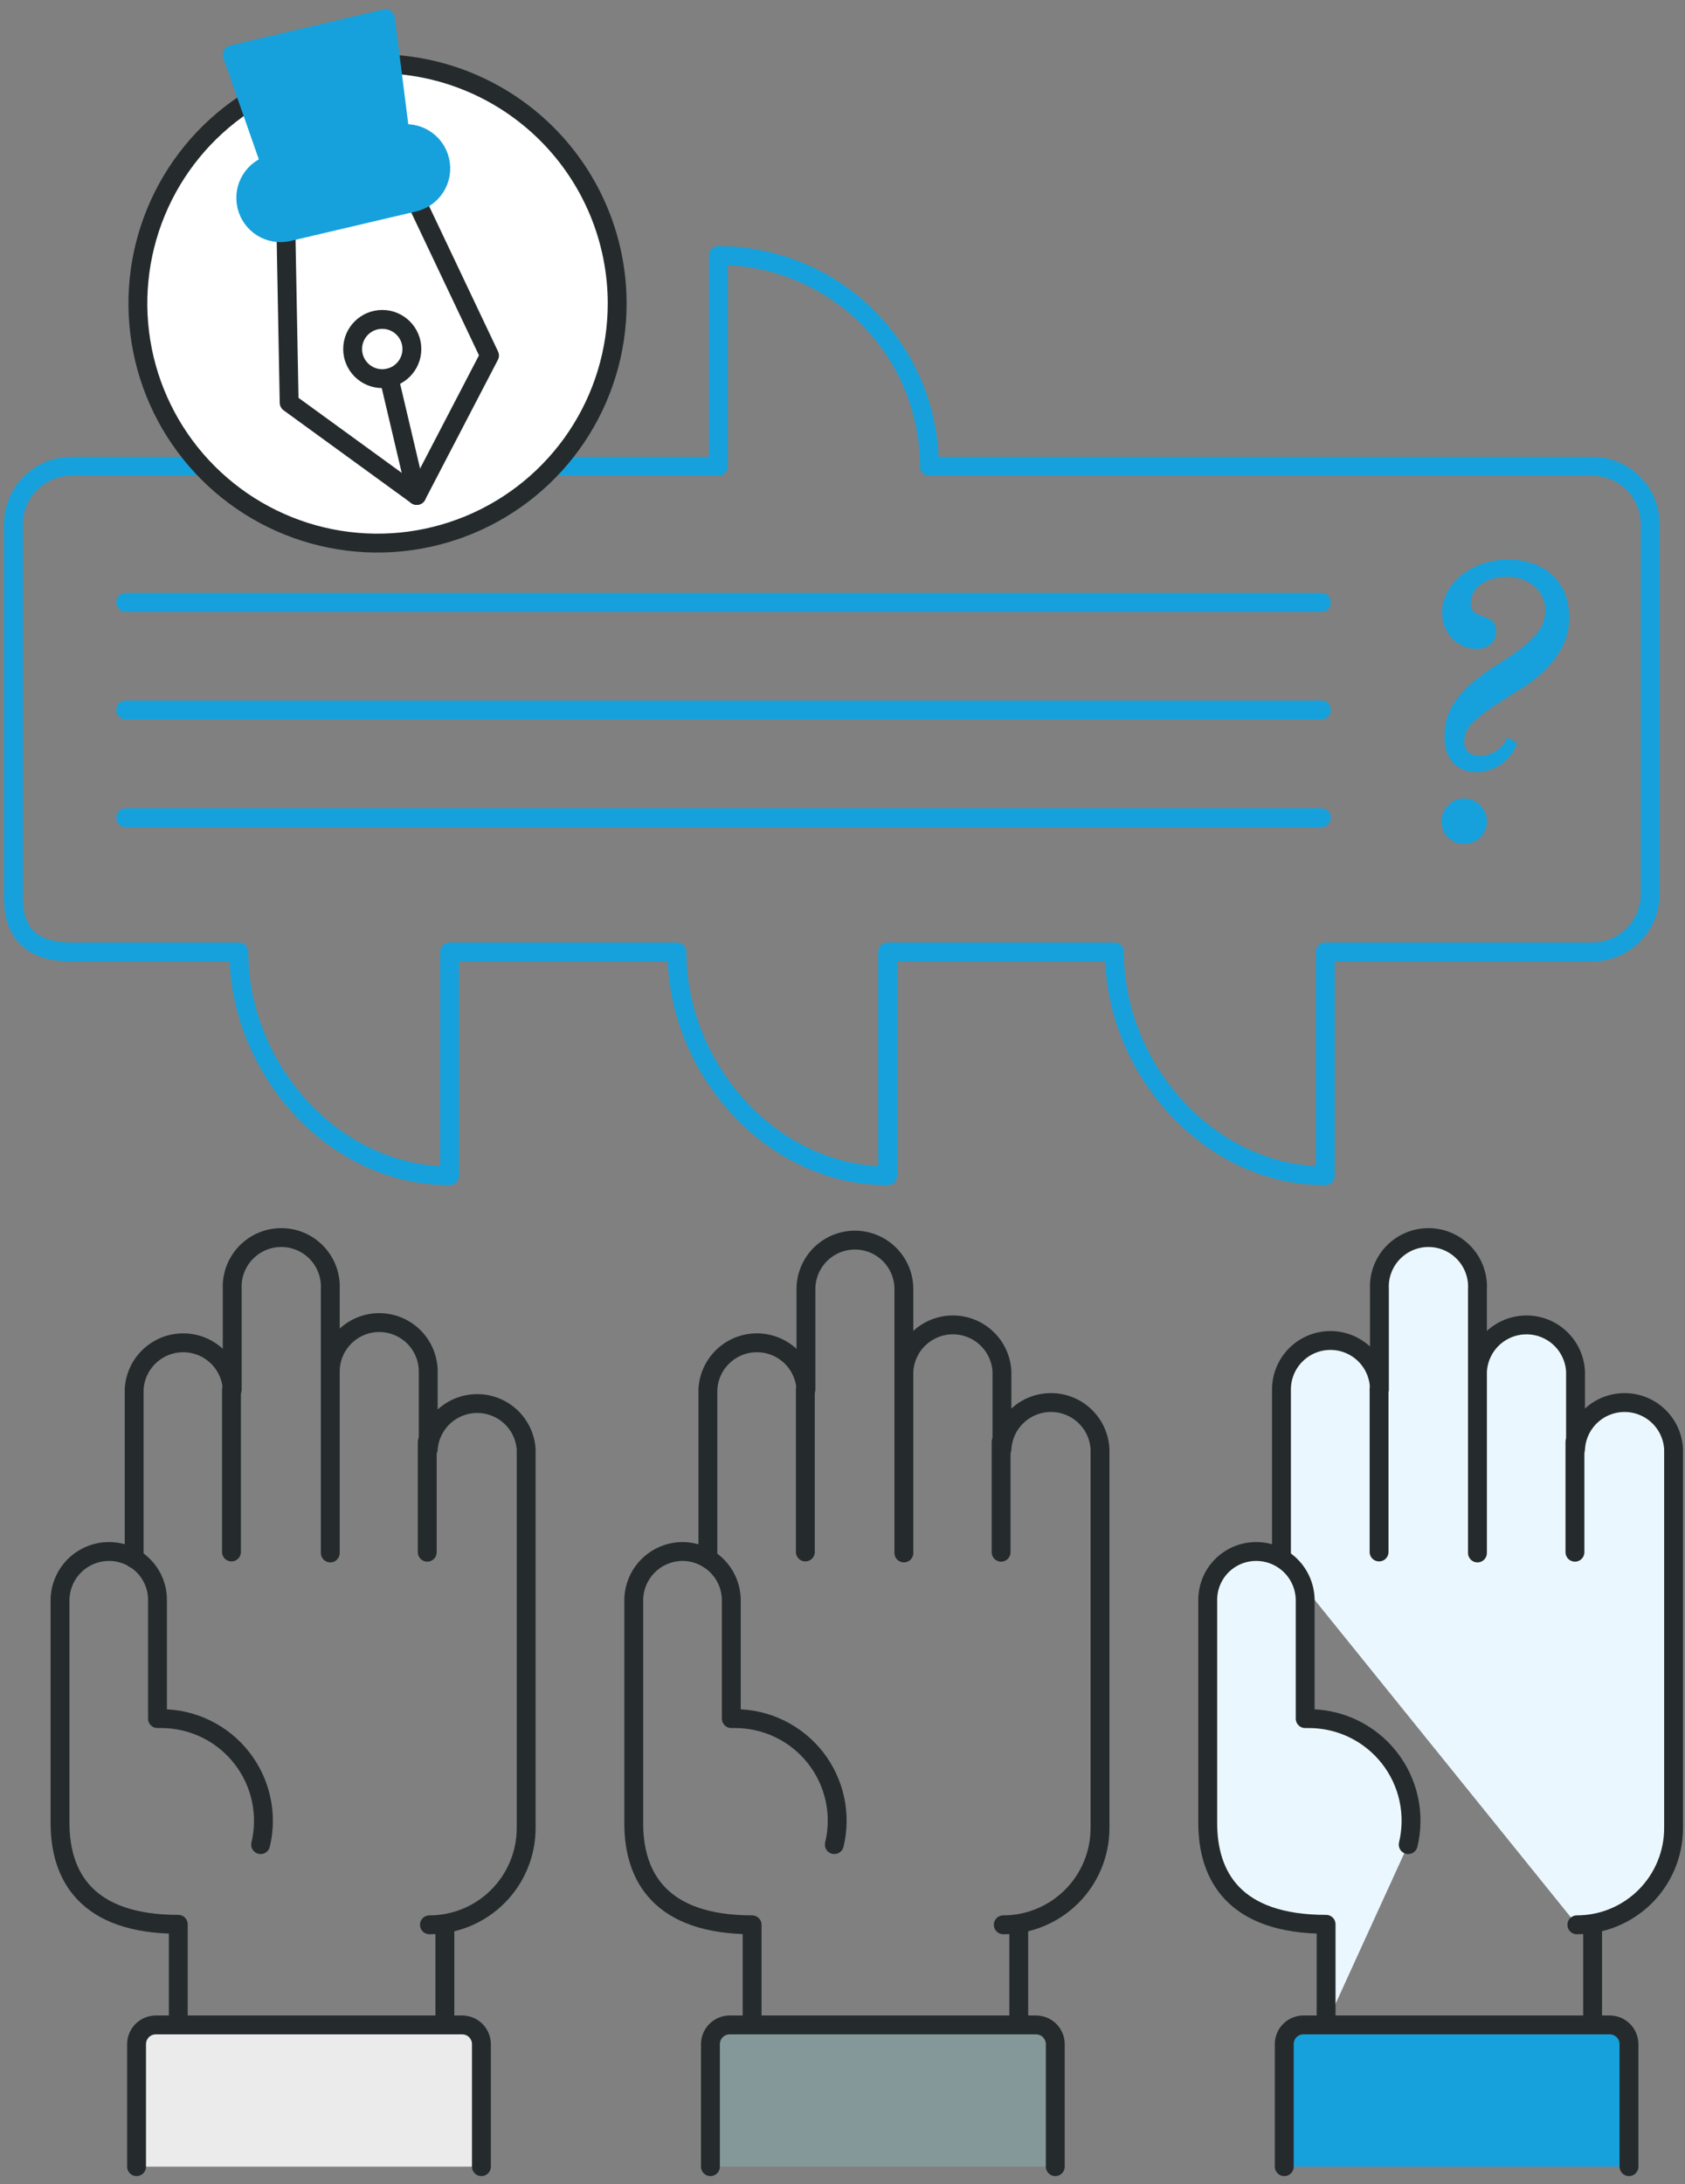 <svg width="125" height="162" viewBox="0 0 125 162" fill="none" xmlns="http://www.w3.org/2000/svg">
<rect x="0" y="0" width="125" height="162" fill="#808080" stroke="none"/>
<path d="M68.946 34.589H118.127C119.265 34.589 120.355 35.041 121.159 35.845C121.963 36.649 122.415 37.739 122.415 38.876V66.324C122.415 67.461 121.963 68.552 121.159 69.356C120.355 70.16 119.265 70.612 118.127 70.612H98.313V87.215C89.675 87.215 82.67 79.249 82.67 70.612H65.852V87.215C57.214 87.215 50.217 79.249 50.217 70.612H33.354V87.215C24.716 87.215 17.72 79.249 17.72 70.612H5.288C2.92 70.612 1 69.715 1 66.611V38.876C1 37.739 1.452 36.649 2.256 35.845C3.06 35.041 4.15 34.589 5.288 34.589H53.294V18.954C55.348 18.953 57.383 19.357 59.281 20.142C61.179 20.927 62.904 22.078 64.358 23.53C65.811 24.982 66.965 26.706 67.752 28.603C68.539 30.501 68.945 32.535 68.946 34.589Z" stroke="#16A1DC" stroke-width="1.4" stroke-linecap="round" stroke-linejoin="round"/>
<path d="M9.324 44.68H98.026" stroke="#16A1DC" stroke-width="1.4" stroke-linecap="round" stroke-linejoin="round"/>
<path d="M9.324 52.663H98.026" stroke="#16A1DC" stroke-width="1.4" stroke-linecap="round" stroke-linejoin="round"/>
<path d="M9.324 60.655H98.026" stroke="#16A1DC" stroke-width="1.4" stroke-linecap="round" stroke-linejoin="round"/>
<path d="M108.592 62.593C108.375 62.597 108.158 62.557 107.956 62.476C107.754 62.394 107.571 62.272 107.417 62.118C107.262 61.965 107.14 61.782 107.058 61.58C106.976 61.377 106.937 61.161 106.942 60.943C106.936 60.717 106.977 60.491 107.062 60.282C107.147 60.072 107.274 59.882 107.435 59.723C107.588 59.564 107.773 59.438 107.976 59.354C108.18 59.269 108.399 59.227 108.619 59.23C108.842 59.226 109.062 59.27 109.266 59.358C109.47 59.446 109.653 59.577 109.803 59.741C109.964 59.897 110.092 60.084 110.178 60.29C110.264 60.497 110.308 60.719 110.306 60.943C110.308 61.163 110.264 61.381 110.178 61.583C110.091 61.785 109.964 61.968 109.803 62.118C109.644 62.274 109.454 62.397 109.246 62.478C109.038 62.56 108.816 62.599 108.592 62.593ZM107.175 54.574C107.156 53.806 107.345 53.047 107.722 52.377C108.092 51.757 108.562 51.202 109.113 50.735C109.678 50.25 110.278 49.807 110.907 49.408C111.546 49.013 112.144 48.609 112.701 48.197C113.22 47.824 113.687 47.383 114.091 46.887C114.451 46.433 114.644 45.87 114.638 45.291C114.644 44.95 114.575 44.613 114.435 44.303C114.296 43.993 114.089 43.718 113.831 43.497C113.251 43.006 112.508 42.753 111.75 42.788C111.08 42.764 110.419 42.956 109.866 43.335C109.634 43.487 109.444 43.695 109.312 43.939C109.18 44.184 109.112 44.457 109.113 44.734C109.095 44.867 109.112 45.002 109.162 45.127C109.213 45.251 109.294 45.36 109.4 45.443C109.605 45.563 109.821 45.662 110.045 45.739C110.269 45.815 110.483 45.917 110.682 46.044C110.79 46.139 110.873 46.259 110.924 46.394C110.976 46.528 110.994 46.672 110.978 46.815C110.99 46.994 110.961 47.173 110.894 47.339C110.827 47.505 110.724 47.654 110.593 47.775C110.288 48.025 109.9 48.15 109.507 48.125C109.171 48.126 108.839 48.059 108.53 47.926C108.221 47.793 107.943 47.598 107.713 47.354C107.227 46.835 106.966 46.145 106.987 45.434C106.984 44.901 107.116 44.376 107.373 43.909C107.632 43.423 107.99 42.995 108.422 42.653C108.894 42.282 109.429 41.996 110.001 41.81C110.619 41.603 111.268 41.5 111.92 41.505C112.532 41.5 113.139 41.603 113.714 41.81C114.245 41.979 114.733 42.262 115.142 42.641C115.552 43.019 115.872 43.483 116.082 43.999C116.303 44.555 116.412 45.15 116.405 45.748C116.426 46.574 116.228 47.391 115.831 48.116C115.452 48.785 114.971 49.39 114.405 49.91C113.818 50.438 113.178 50.904 112.494 51.3C111.813 51.713 111.194 52.117 110.62 52.502C110.107 52.846 109.629 53.24 109.193 53.677C109.014 53.847 108.871 54.052 108.772 54.278C108.673 54.505 108.621 54.749 108.619 54.996C108.619 55.705 109.032 56.063 109.848 56.063C110.273 56.048 110.685 55.912 111.034 55.67C111.384 55.429 111.657 55.092 111.822 54.7L112.548 55.13C112.33 55.747 111.929 56.282 111.398 56.663C110.868 57.045 110.233 57.255 109.579 57.265C109.248 57.29 108.916 57.242 108.606 57.124C108.296 57.006 108.016 56.822 107.785 56.584C107.33 56.017 107.112 55.298 107.175 54.574Z" fill="#16A1DC"/>
<path d="M45.785 22.507C45.785 26.023 44.742 29.46 42.789 32.384C40.835 35.308 38.059 37.586 34.81 38.932C31.561 40.278 27.987 40.63 24.538 39.944C21.09 39.258 17.922 37.564 15.436 35.078C12.949 32.592 11.256 29.424 10.57 25.975C9.884 22.527 10.236 18.952 11.582 15.704C12.927 12.455 15.206 9.679 18.13 7.725C21.053 5.772 24.491 4.729 28.007 4.729C32.721 4.731 37.242 6.605 40.575 9.939C43.909 13.272 45.782 17.793 45.785 22.507Z" fill="white" stroke="#252B2D" stroke-width="1.4" stroke-linecap="round" stroke-linejoin="round"/>
<path d="M36.314 26.371L30.914 36.749L21.451 29.87L21.209 16.953L30.762 14.666L36.314 26.371Z" stroke="#252B2D" stroke-width="1.4" stroke-linecap="round" stroke-linejoin="round"/>
<path d="M29.534 9.98L20.217 12.171C18.833 12.496 17.975 13.882 18.3 15.266L18.302 15.274C18.628 16.659 20.013 17.517 21.397 17.191L30.714 15.001C32.098 14.675 32.956 13.29 32.631 11.906L32.629 11.897C32.303 10.513 30.918 9.655 29.534 9.98Z" fill="#16A1DC" stroke="#16A1DC" stroke-width="1.4" stroke-linecap="round" stroke-linejoin="round"/>
<path d="M28.591 1.383L17.227 4.056L20.034 12.084L29.659 9.823L28.591 1.383Z" fill="#16A1DC" stroke="#16A1DC" stroke-width="1.4" stroke-linecap="round" stroke-linejoin="round"/>
<path d="M28.861 28.033L30.915 36.752" stroke="#252B2D" stroke-width="1.4" stroke-linecap="round" stroke-linejoin="round"/>
<path d="M28.358 28.087C29.572 28.087 30.555 27.103 30.555 25.889C30.555 24.676 29.572 23.692 28.358 23.692C27.144 23.692 26.16 24.676 26.16 25.889C26.16 27.103 27.144 28.087 28.358 28.087Z" stroke="#252B2D" stroke-width="1.4" stroke-linecap="round" stroke-linejoin="round"/>
<path d="M31.857 142.774C33.761 142.774 35.586 142.018 36.931 140.672C38.277 139.326 39.033 137.501 39.033 135.598V107.496C38.968 106.576 38.558 105.716 37.884 105.087C37.209 104.459 36.322 104.109 35.4 104.109C34.479 104.109 33.591 104.459 32.917 105.087C32.243 105.716 31.832 106.576 31.768 107.496V101.737C31.768 100.774 31.385 99.85 30.704 99.168C30.022 98.487 29.098 98.104 28.135 98.104C27.171 98.104 26.247 98.487 25.566 99.168C24.885 99.85 24.502 100.774 24.502 101.737V115.192V95.62C24.527 95.127 24.451 94.634 24.279 94.171C24.107 93.709 23.843 93.286 23.503 92.929C23.163 92.571 22.754 92.287 22.3 92.092C21.847 91.897 21.358 91.797 20.865 91.797C20.371 91.797 19.883 91.897 19.43 92.092C18.976 92.287 18.567 92.571 18.227 92.929C17.887 93.286 17.623 93.709 17.451 94.171C17.279 94.634 17.203 95.127 17.228 95.62V103.065C17.181 102.131 16.778 101.251 16.101 100.607C15.424 99.963 14.525 99.603 13.59 99.603C12.656 99.603 11.757 99.963 11.08 100.607C10.403 101.251 9.999 102.131 9.953 103.065V115.622" stroke="#252B2D" stroke-width="1.4" stroke-linecap="round" stroke-linejoin="round"/>
<path d="M17.172 103.064V115.119" stroke="#252B2D" stroke-width="1.4" stroke-linecap="round" stroke-linejoin="round"/>
<path d="M31.695 106.957V115.137" stroke="#252B2D" stroke-width="1.4" stroke-linecap="round" stroke-linejoin="round"/>
<path d="M19.334 136.826C19.601 135.713 19.612 134.553 19.367 133.435C19.121 132.316 18.626 131.268 17.917 130.369C17.208 129.469 16.305 128.742 15.275 128.242C14.245 127.741 13.115 127.481 11.97 127.48C11.871 127.48 11.781 127.48 11.683 127.48V118.716C11.689 118.241 11.6 117.77 11.423 117.33C11.245 116.889 10.982 116.488 10.648 116.15C10.314 115.812 9.917 115.544 9.478 115.361C9.04 115.178 8.57 115.084 8.095 115.084V115.084C7.617 115.082 7.144 115.176 6.702 115.358C6.26 115.54 5.859 115.807 5.52 116.144C5.182 116.482 4.914 116.883 4.731 117.324C4.547 117.765 4.453 118.239 4.453 118.716V134.638C4.453 134.763 4.453 135.086 4.453 135.212C4.453 139.159 6.409 142.738 13.226 142.738V150.165" stroke="#252B2D" stroke-width="1.4" stroke-linecap="round" stroke-linejoin="round"/>
<path d="M33.004 142.774V150.201" stroke="#252B2D" stroke-width="1.4" stroke-linecap="round" stroke-linejoin="round"/>
<path d="M10.131 160.713V151.627C10.131 151.25 10.28 150.889 10.545 150.622C10.811 150.354 11.171 150.203 11.548 150.201H34.286C34.665 150.201 35.028 150.351 35.295 150.618C35.562 150.886 35.713 151.249 35.713 151.627V160.713" fill="#EBEBEB"/>
<path d="M10.131 160.713V151.627C10.131 151.25 10.28 150.889 10.545 150.622C10.811 150.354 11.171 150.203 11.548 150.201H34.286C34.665 150.201 35.028 150.351 35.295 150.618C35.562 150.886 35.713 151.249 35.713 151.627V160.713" stroke="#252B2D" stroke-width="1.4" stroke-linecap="round" stroke-linejoin="round"/>
<path d="M74.427 142.773C76.33 142.773 78.155 142.017 79.501 140.672C80.847 139.326 81.603 137.501 81.603 135.598V107.495C81.556 106.562 81.153 105.682 80.476 105.038C79.799 104.393 78.9 104.034 77.965 104.034C77.031 104.034 76.132 104.393 75.455 105.038C74.778 105.682 74.375 106.562 74.328 107.495V101.737C74.282 100.803 73.878 99.923 73.201 99.279C72.524 98.635 71.626 98.275 70.691 98.275C69.756 98.275 68.858 98.635 68.18 99.279C67.504 99.923 67.1 100.803 67.054 101.737V115.191V95.619C67.054 94.656 66.671 93.732 65.99 93.05C65.308 92.369 64.384 91.986 63.421 91.986C62.458 91.986 61.533 92.369 60.852 93.05C60.171 93.732 59.788 94.656 59.788 95.619V103.064C59.742 102.131 59.338 101.251 58.661 100.607C57.984 99.962 57.086 99.603 56.151 99.603C55.216 99.603 54.318 99.962 53.641 100.607C52.964 101.251 52.56 102.131 52.514 103.064V115.622" stroke="#252B2D" stroke-width="1.4" stroke-linecap="round" stroke-linejoin="round"/>
<path d="M59.744 103.064V115.119" stroke="#252B2D" stroke-width="1.4" stroke-linecap="round" stroke-linejoin="round"/>
<path d="M74.266 106.957V115.137" stroke="#252B2D" stroke-width="1.4" stroke-linecap="round" stroke-linejoin="round"/>
<path d="M61.895 136.826C62.163 135.714 62.176 134.554 61.932 133.436C61.688 132.317 61.193 131.268 60.485 130.369C59.777 129.469 58.874 128.742 57.844 128.241C56.814 127.741 55.684 127.481 54.539 127.48C54.441 127.48 54.351 127.48 54.252 127.48V118.716C54.252 117.761 53.876 116.843 53.204 116.163C52.533 115.483 51.62 115.095 50.665 115.084V115.084C50.183 115.081 49.706 115.175 49.261 115.358C48.815 115.542 48.411 115.813 48.071 116.154C47.732 116.495 47.463 116.901 47.282 117.347C47.1 117.793 47.009 118.271 47.014 118.752V134.674V135.248C47.014 139.194 48.978 142.773 55.795 142.773V150.2" stroke="#252B2D" stroke-width="1.4" stroke-linecap="round" stroke-linejoin="round"/>
<path d="M75.576 142.774V150.201" stroke="#252B2D" stroke-width="1.4" stroke-linecap="round" stroke-linejoin="round"/>
<path d="M52.703 160.713V151.627C52.703 151.25 52.852 150.889 53.118 150.622C53.383 150.354 53.744 150.203 54.12 150.201H76.859C77.237 150.201 77.6 150.351 77.867 150.618C78.135 150.886 78.285 151.249 78.285 151.627V160.713" fill="#849899"/>
<path d="M52.703 160.713V151.627C52.703 151.25 52.852 150.889 53.118 150.622C53.383 150.354 53.744 150.203 54.12 150.201H76.859C77.237 150.201 77.6 150.351 77.867 150.618C78.135 150.886 78.285 151.249 78.285 151.627V160.713" stroke="#252B2D" stroke-width="1.4" stroke-linecap="round" stroke-linejoin="round"/>
<path d="M116.978 142.774C118.881 142.774 120.706 142.018 122.052 140.672C123.397 139.326 124.153 137.501 124.153 135.598V107.496C124.107 106.562 123.704 105.682 123.027 105.038C122.35 104.394 121.451 104.035 120.516 104.035C119.582 104.035 118.683 104.394 118.006 105.038C117.329 105.682 116.925 106.562 116.879 107.496V101.737C116.833 100.804 116.429 99.924 115.752 99.279C115.075 98.635 114.176 98.276 113.242 98.276C112.307 98.276 111.408 98.635 110.731 99.279C110.054 99.924 109.651 100.804 109.604 101.737V115.192V95.62C109.629 95.127 109.553 94.634 109.381 94.171C109.21 93.709 108.946 93.286 108.605 92.929C108.265 92.571 107.856 92.287 107.403 92.092C106.949 91.897 106.461 91.797 105.967 91.797C105.474 91.797 104.985 91.897 104.532 92.092C104.078 92.287 103.669 92.571 103.329 92.929C102.989 93.286 102.725 93.709 102.553 94.171C102.381 94.634 102.305 95.127 102.33 95.62V103.065C102.33 102.101 101.947 101.177 101.266 100.496C100.585 99.814 99.661 99.432 98.697 99.432C97.734 99.432 96.81 99.814 96.129 100.496C95.447 101.177 95.064 102.101 95.064 103.065V115.622" fill="#EBF7FE"/>
<path d="M116.978 142.774C118.881 142.774 120.706 142.018 122.052 140.672C123.397 139.326 124.153 137.501 124.153 135.598V107.496C124.107 106.562 123.704 105.682 123.027 105.038C122.35 104.394 121.451 104.035 120.516 104.035C119.582 104.035 118.683 104.394 118.006 105.038C117.329 105.682 116.925 106.562 116.879 107.496V101.737C116.833 100.804 116.429 99.924 115.752 99.279C115.075 98.635 114.176 98.276 113.242 98.276C112.307 98.276 111.408 98.635 110.731 99.279C110.054 99.924 109.651 100.804 109.604 101.737V115.192V95.62C109.629 95.127 109.553 94.634 109.381 94.171C109.21 93.709 108.946 93.286 108.605 92.929C108.265 92.571 107.856 92.287 107.403 92.092C106.949 91.897 106.461 91.797 105.967 91.797C105.474 91.797 104.985 91.897 104.532 92.092C104.078 92.287 103.669 92.571 103.329 92.929C102.989 93.286 102.725 93.709 102.553 94.171C102.381 94.634 102.305 95.127 102.33 95.62V103.065C102.33 102.101 101.947 101.177 101.266 100.496C100.585 99.814 99.661 99.432 98.697 99.432C97.734 99.432 96.81 99.814 96.129 100.496C95.447 101.177 95.064 102.101 95.064 103.065V115.622" stroke="#252B2D" stroke-width="1.4" stroke-linecap="round" stroke-linejoin="round"/>
<path d="M102.305 103.064V115.119" stroke="#252B2D" stroke-width="1.4" stroke-linecap="round" stroke-linejoin="round"/>
<path d="M116.836 106.957V115.137" stroke="#252B2D" stroke-width="1.4" stroke-linecap="round" stroke-linejoin="round"/>
<path d="M104.466 136.826C104.735 135.713 104.747 134.554 104.503 133.436C104.259 132.317 103.764 131.268 103.056 130.369C102.348 129.469 101.445 128.742 100.415 128.241C99.385 127.741 98.256 127.481 97.111 127.48C97.012 127.48 96.922 127.48 96.824 127.48V118.716C96.824 118.239 96.729 117.765 96.546 117.324C96.363 116.883 96.095 116.482 95.757 116.144C95.418 115.807 95.017 115.54 94.575 115.358C94.133 115.176 93.66 115.082 93.182 115.084C92.707 115.084 92.237 115.178 91.799 115.361C91.36 115.544 90.963 115.812 90.629 116.15C90.295 116.488 90.032 116.889 89.854 117.33C89.677 117.77 89.588 118.241 89.594 118.716V134.638C89.594 134.763 89.594 135.086 89.594 135.212C89.594 139.159 91.558 142.738 98.376 142.738V150.165" fill="#EBF7FE"/>
<path d="M104.466 136.826C104.735 135.713 104.747 134.554 104.503 133.436C104.259 132.317 103.764 131.268 103.056 130.369C102.348 129.469 101.445 128.742 100.415 128.241C99.385 127.741 98.256 127.481 97.111 127.48C97.012 127.48 96.922 127.48 96.824 127.48V118.716C96.824 118.239 96.729 117.765 96.546 117.324C96.363 116.883 96.095 116.482 95.757 116.144C95.418 115.807 95.017 115.54 94.575 115.358C94.133 115.176 93.66 115.082 93.182 115.084V115.084C92.707 115.084 92.237 115.178 91.799 115.361C91.36 115.544 90.963 115.812 90.629 116.15C90.295 116.488 90.032 116.889 89.854 117.33C89.677 117.77 89.588 118.241 89.594 118.716V134.638C89.594 134.763 89.594 135.086 89.594 135.212C89.594 139.159 91.558 142.738 98.376 142.738V150.165" stroke="#252B2D" stroke-width="1.4" stroke-linecap="round" stroke-linejoin="round"/>
<path d="M118.145 142.774V150.201" stroke="#252B2D" stroke-width="1.4" stroke-linecap="round" stroke-linejoin="round"/>
<path d="M95.272 160.713V151.627C95.27 151.44 95.306 151.255 95.377 151.082C95.448 150.909 95.552 150.752 95.683 150.619C95.815 150.486 95.972 150.381 96.144 150.309C96.317 150.238 96.502 150.201 96.689 150.201H119.427C119.804 150.203 120.164 150.354 120.43 150.622C120.695 150.889 120.844 151.25 120.844 151.627V160.713" fill="#16A1DC"/>
<path d="M95.272 160.713V151.627C95.27 151.44 95.306 151.255 95.377 151.082C95.448 150.909 95.552 150.752 95.683 150.619C95.815 150.486 95.972 150.381 96.144 150.309C96.317 150.238 96.502 150.201 96.689 150.201H119.427C119.804 150.203 120.164 150.354 120.43 150.622C120.695 150.889 120.844 151.25 120.844 151.627V160.713" stroke="#252B2D" stroke-width="1.4" stroke-linecap="round" stroke-linejoin="round"/>
</svg>
